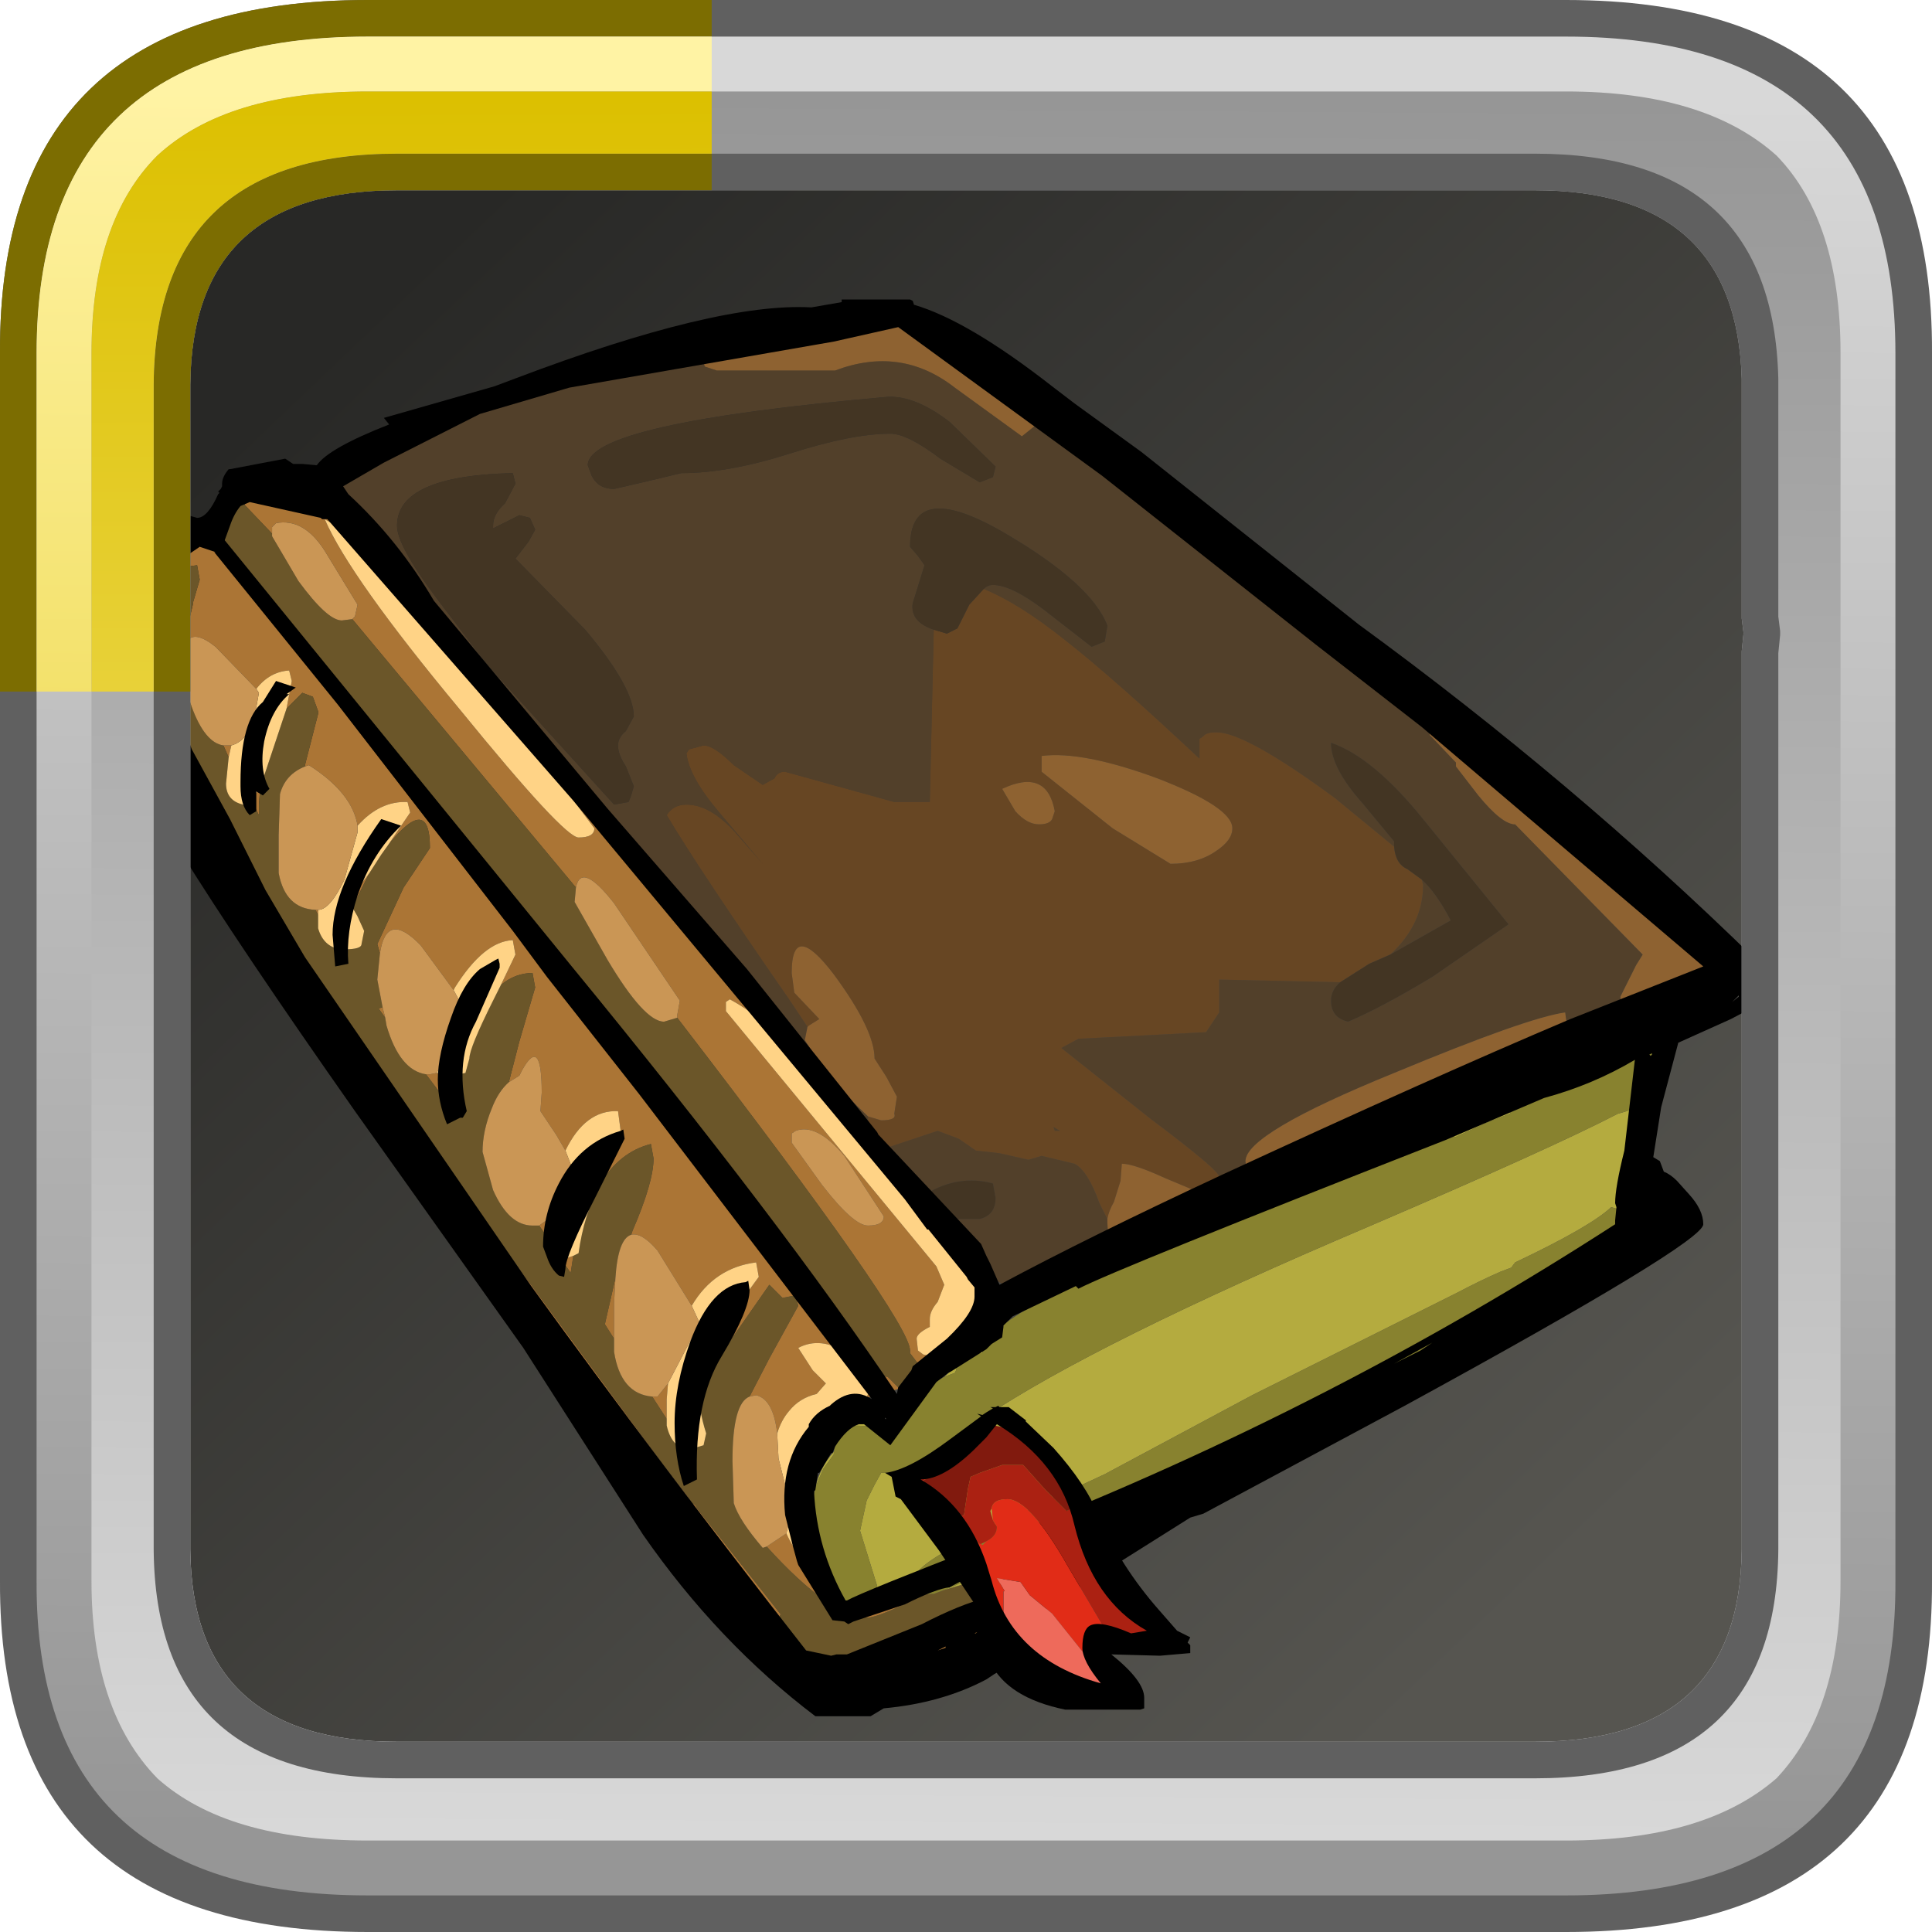 <?xml version="1.0" encoding="UTF-8" standalone="no"?>
<svg xmlns:ffdec="https://www.free-decompiler.com/flash" xmlns:xlink="http://www.w3.org/1999/xlink" ffdec:objectType="frame" height="52.8px" width="52.8px" xmlns="http://www.w3.org/2000/svg">
  <g transform="matrix(1.0, 0.0, 0.0, 1.0, 2.0, 2.0)">
    <use ffdec:characterId="627" height="44.0" transform="matrix(1.0, 0.0, 0.0, 1.0, 2.0, 2.0)" width="44.0" xlink:href="#sprite0"/>
    <use ffdec:characterId="926" height="53.85" transform="matrix(0.719, 0.0, 0.0, 0.719, 0.798, 6.185)" width="62.85" xlink:href="#sprite2"/>
    <use ffdec:characterId="883" height="52.8" transform="matrix(1.0, 0.0, 0.0, 1.0, -2.0, -2.0)" width="52.8" xlink:href="#sprite3"/>
  </g>
  <defs>
    <g id="sprite0" transform="matrix(1.0, 0.0, 0.0, 1.0, -2.0, -2.0)">
      <use ffdec:characterId="482" height="44.0" transform="matrix(1.0, 0.0, 0.0, 1.0, 2.0, 2.0)" width="44.0" xlink:href="#sprite1"/>
    </g>
    <g id="sprite1" transform="matrix(1.0, 0.0, 0.0, 1.0, -2.0, -2.0)">
      <use ffdec:characterId="481" height="44.0" transform="matrix(1.0, 0.0, 0.0, 1.0, 2.0, 2.0)" width="44.0" xlink:href="#shape0"/>
    </g>
    <g id="shape0" transform="matrix(1.0, 0.0, 0.0, 1.0, -2.0, -2.0)">
      <path d="M44.3 3.05 L44.45 3.2 44.6 3.3 45.3 4.15 45.25 4.0 45.45 4.5 Q46.0 5.75 46.0 7.5 L46.0 40.5 45.75 42.8 45.7 42.9 45.7 42.85 45.45 43.55 45.4 43.7 45.1 44.2 44.7 44.65 Q43.15 46.0 40.1 46.0 L7.9 46.0 Q5.65 46.0 4.2 45.3 L4.25 45.3 3.65 44.95 3.25 44.6 3.15 44.45 3.0 44.3 2.5 43.4 Q2.0 42.2 2.0 40.6 L2.0 40.5 2.0 7.5 Q2.0 6.55 2.15 5.75 L2.7 4.25 Q3.35 3.05 4.7 2.5 L4.65 2.5 5.0 2.4 5.15 2.35 5.3 2.3 5.9 2.15 6.85 2.05 6.95 2.05 7.8 2.0 7.9 2.0 18.3 2.0 18.6 2.0 40.1 2.0 40.45 2.0 41.6 2.1 41.75 2.1 41.95 2.2 43.05 2.45 Q43.7 2.65 44.2 3.0 L44.3 3.05" fill="url(#gradient0)" fill-rule="evenodd" stroke="none"/>
    </g>
    <linearGradient gradientTransform="matrix(-0.02, -0.021, 0.021, -0.02, 24.0, 24.0)" gradientUnits="userSpaceOnUse" id="gradient0" spreadMethod="pad" x1="-819.2" x2="819.2">
      <stop offset="0.0" stop-color="#565550"/>
      <stop offset="1.0" stop-color="#282826"/>
    </linearGradient>
    <g id="sprite2" transform="matrix(1.0, 0.0, 0.0, 1.0, 0.35, -4.15)">
      <use ffdec:characterId="925" height="53.85" transform="matrix(1.0, 0.0, 0.0, 1.0, -0.35, 4.15)" width="62.85" xlink:href="#shape1"/>
    </g>
    <g id="shape1" transform="matrix(1.0, 0.0, 0.0, 1.0, 0.35, -4.15)">
      <path d="M51.0 20.65 L50.25 20.25 50.1 20.35 50.1 20.7 51.1 21.75 51.1 21.9 51.95 23.0 Q52.85 24.1 53.35 24.1 L58.2 29.05 57.95 29.45 57.35 30.65 57.4 31.25 57.7 31.3 55.0 32.55 55.35 32.15 55.3 32.05 55.35 32.0 55.25 31.25 Q53.8 31.45 48.75 33.55 43.1 35.85 43.1 36.9 L43.15 37.35 43.35 37.5 43.85 37.6 42.1 38.35 41.6 38.2 42.1 37.5 Q42.1 37.25 39.5 35.3 L36.1 32.6 36.75 32.25 41.6 32.0 42.1 31.25 42.1 30.0 46.7 30.1 Q46.35 30.4 46.35 30.8 46.35 31.45 47.0 31.6 48.2 31.1 50.2 29.9 L53.1 27.9 49.85 23.9 Q47.95 21.55 46.35 21.0 46.35 21.95 47.55 23.3 L48.75 24.75 48.75 24.95 46.5 23.1 Q43.1 20.6 42.0 20.6 41.6 20.6 41.5 20.75 L41.35 20.85 41.35 21.6 Q38.1 18.55 36.25 17.1 34.5 15.7 33.15 15.15 33.3 15.0 33.5 15.0 34.2 15.0 35.45 15.95 L37.25 17.35 37.75 17.15 37.85 16.55 Q37.25 14.95 33.9 13.0 30.35 10.95 30.35 13.55 L30.65 13.9 30.9 14.25 30.45 15.7 Q30.35 16.4 31.25 16.7 L31.1 23.25 29.75 23.25 25.6 22.1 Q25.3 22.1 25.2 22.35 L24.75 22.6 23.65 21.85 Q22.9 21.1 22.5 21.1 L21.95 21.25 21.85 21.4 Q21.95 22.3 23.1 23.65 L24.75 25.6 23.7 24.4 Q22.75 23.35 21.85 23.35 21.35 23.35 21.1 23.75 22.35 25.85 25.75 30.75 L26.45 31.8 26.35 32.3 27.35 33.85 28.75 35.2 28.75 35.55 26.65 33.25 19.0 24.5 14.5 19.1 13.5 17.75 10.65 14.4 Q10.2 12.8 8.25 12.25 8.25 11.0 9.05 10.55 9.5 10.25 10.3 10.15 L10.45 10.0 Q12.85 7.85 15.4 7.85 L22.3 6.0 22.4 6.0 22.35 6.15 22.55 6.7 23.0 6.85 27.5 6.85 Q30.0 5.9 32.05 7.5 L34.6 9.35 35.6 8.55 37.95 10.45 42.75 14.5 51.0 20.65 M49.8 26.2 Q50.35 26.7 50.9 27.75 L48.6 29.05 Q49.85 27.9 49.85 26.4 L49.8 26.2 M32.25 5.9 L31.9 5.65 30.65 5.0 Q32.15 4.95 32.25 5.9 M27.5 5.4 L27.35 5.5 25.0 5.55 27.5 5.4 M33.6 10.5 L31.85 8.8 Q30.55 7.8 29.5 7.85 18.1 8.85 18.1 10.45 L18.25 10.85 Q18.5 11.35 19.1 11.35 L20.4 11.05 21.65 10.75 Q23.45 10.75 25.8 10.0 28.15 9.25 29.6 9.25 30.25 9.25 31.5 10.2 L33.0 11.1 33.5 10.9 33.6 10.5 M14.95 11.9 L15.35 11.15 15.25 10.75 Q10.85 10.85 10.85 12.75 10.85 13.5 12.35 15.5 L14.25 18.0 19.1 23.35 19.65 23.25 19.75 23.0 19.85 22.65 19.55 21.9 Q19.25 21.45 19.25 21.1 19.25 20.8 19.55 20.55 L19.85 20.0 Q19.85 18.9 18.0 16.7 L15.35 14.0 15.85 13.35 16.1 12.9 15.9 12.45 15.5 12.35 14.5 12.85 14.5 12.75 Q14.5 12.3 14.95 11.9 M29.4 36.35 L29.6 36.35 30.5 36.05 31.4 35.75 32.2 36.05 32.85 36.5 33.75 36.6 34.85 36.85 35.35 36.7 36.6 37.0 Q37.1 37.25 37.55 38.5 L37.85 39.1 37.85 39.25 37.9 40.0 38.2 40.05 35.9 40.9 34.5 41.75 Q33.9 41.75 32.8 40.85 L31.8 39.2 31.75 39.1 33.0 39.1 Q33.6 38.95 33.6 38.3 L33.5 37.75 Q32.2 37.4 30.95 38.15 L30.55 37.8 29.4 36.35 M35.85 35.75 L35.8 35.6 36.05 35.75 35.85 35.75" fill="#52402a" fill-rule="evenodd" stroke="none"/>
      <path d="M8.25 12.25 Q10.2 12.8 10.65 14.4 9.3 13.15 8.1 12.5 9.05 14.7 13.25 19.75 17.2 24.6 17.75 24.6 18.35 24.6 18.35 24.25 L14.5 19.1 19.0 24.5 26.65 33.25 Q24.95 31.55 23.5 30.75 L23.35 30.85 23.35 31.2 31.35 40.9 31.65 41.6 31.4 42.25 Q31.1 42.6 31.1 42.9 L31.1 43.2 Q30.6 43.45 30.6 43.65 L30.65 44.1 30.85 44.25 31.35 44.35 Q32.35 43.95 32.55 43.4 33.1 43.05 33.1 41.95 L33.1 41.85 33.25 42.4 Q33.25 43.55 31.45 44.75 L31.0 45.05 30.35 44.2 30.35 44.1 Q30.35 42.95 21.5 31.45 L21.5 31.35 21.6 30.8 19.1 27.1 Q17.85 25.5 17.65 26.5 L9.15 16.3 9.25 16.2 9.35 15.75 8.1 13.7 Q7.3 12.45 6.25 12.65 L6.1 12.8 6.1 13.05 5.05 11.95 Q5.2 11.75 5.45 11.7 L5.65 11.65 Q6.75 10.75 6.95 12.1 L7.0 12.1 8.25 12.25 M26.95 52.1 L27.0 52.5 Q27.35 53.65 28.1 53.85 L28.35 53.85 28.5 53.85 28.55 53.85 28.8 53.85 29.25 53.85 29.75 53.55 30.95 53.35 Q29.15 54.25 28.75 54.25 27.35 54.25 24.9 51.55 L25.65 51.05 Q26.1 52.1 26.75 52.1 L26.95 52.1 M34.15 52.45 L34.2 52.4 34.6 52.85 34.75 53.55 34.75 53.65 34.75 53.8 Q34.75 54.65 33.6 55.45 32.55 56.15 30.8 56.4 L29.5 56.5 29.35 56.5 28.85 56.5 Q26.45 56.5 25.75 55.75 L25.6 55.35 25.3 55.0 Q23.85 53.85 21.75 50.15 19.4 48.5 16.85 44.4 L13.3 38.0 20.9 48.35 21.9 49.65 22.05 49.9 22.15 49.95 22.2 50.0 22.25 50.1 25.45 54.15 25.4 54.15 25.35 54.55 26.35 55.5 27.25 56.1 27.35 56.1 27.85 56.35 Q28.95 56.35 31.65 54.95 34.35 53.5 34.35 53.05 L34.25 52.5 34.15 52.45 M4.15 12.6 L4.15 12.7 4.05 12.65 4.15 12.6 M3.85 12.8 L3.85 13.15 4.35 13.8 Q4.7 14.6 5.0 14.6 L27.5 43.1 27.85 43.2 28.5 44.0 28.55 44.1 Q28.8 45.0 29.5 45.1 L29.95 45.55 28.7 45.9 28.85 45.45 Q28.85 44.75 27.95 44.2 26.95 43.55 26.1 44.0 L26.65 44.85 27.15 45.35 26.8 45.75 Q26.15 45.9 25.75 46.4 25.45 46.75 25.3 47.25 25.15 45.95 24.5 45.8 L24.25 45.85 25.0 44.4 26.1 42.4 26.0 42.0 25.5 42.1 25.0 41.6 22.35 45.4 22.3 45.5 Q22.3 44.25 23.1 43.35 L24.6 41.3 24.5 40.75 Q22.9 40.95 22.05 42.4 L20.75 40.3 Q20.15 39.6 19.75 39.7 L19.8 39.55 Q20.6 37.7 20.6 36.8 L20.5 36.25 Q19.3 36.55 18.55 37.8 L18.7 37.55 Q19.35 36.45 19.35 35.75 L19.25 35.0 Q18.0 34.95 17.25 36.5 L16.9 35.9 16.3 35.0 16.35 34.3 Q16.35 32.1 15.6 33.45 L15.5 33.65 15.1 33.9 15.5 32.35 16.1 30.3 16.0 29.75 Q15.35 29.75 14.8 30.2 L15.35 29.05 15.25 28.5 Q14.15 28.55 13.05 30.3 L13.0 30.4 11.75 28.7 Q10.45 27.35 10.2 29.0 L10.1 28.65 11.1 26.5 12.1 25.0 Q12.1 22.9 10.5 24.9 L11.35 23.65 11.25 23.25 Q10.2 23.2 9.35 24.15 9.15 22.9 7.5 21.85 L7.35 21.9 7.35 21.85 7.85 19.9 7.85 19.8 7.65 19.25 7.25 19.1 6.65 19.7 6.85 18.65 6.75 18.25 Q6.0 18.3 5.5 18.95 L3.95 17.35 Q3.2 16.75 2.9 17.1 L2.85 16.75 3.1 15.7 3.1 15.65 3.35 14.8 3.25 14.25 2.9 14.3 2.55 14.15 2.65 14.1 3.85 12.8 M5.0 25.25 L6.2 27.35 6.7 28.2 5.0 25.25 M4.25 21.1 L4.35 21.1 4.55 21.1 4.45 21.55 4.25 21.1 M5.65 22.7 L5.6 23.35 5.6 23.75 5.3 23.15 5.65 22.7 M7.75 27.35 L7.85 27.35 7.85 27.55 7.75 27.35 M12.35 33.55 L12.85 33.6 13.15 33.6 13.1 34.0 13.2 35.25 11.95 33.6 12.1 33.6 12.35 33.55 M10.4 31.45 L10.15 31.1 10.3 31.05 10.4 31.45 M16.25 39.35 L16.6 39.1 Q16.6 39.8 16.85 40.2 L16.25 39.35 M9.15 27.25 L9.1 27.05 Q9.1 26.85 9.8 25.95 L9.15 27.25 M8.7 28.85 L8.85 28.85 8.85 29.15 8.7 28.85 M16.9 40.35 L17.25 40.6 17.55 40.5 17.45 41.15 16.9 40.35 M19.1 43.65 L18.75 43.1 19.15 41.35 19.1 42.3 19.1 43.65 M25.85 35.85 L25.85 36.2 27.0 37.8 Q28.2 39.35 28.75 39.35 29.35 39.35 29.35 39.0 L27.85 36.7 Q26.8 35.45 26.0 35.75 L25.85 35.85 M21.15 45.35 L21.1 45.95 21.1 46.7 20.55 45.85 20.75 45.85 21.15 45.35 M27.15 47.55 L26.75 48.6 26.55 49.25 26.35 48.65 Q26.35 48.0 27.15 47.55" fill="#ab7535" fill-rule="evenodd" stroke="none"/>
      <path d="M31.2 45.35 Q30.8 45.55 30.45 45.85 L30.35 45.85 29.95 45.55 29.5 45.1 Q28.8 45.0 28.55 44.1 L28.5 44.0 27.85 43.2 27.5 43.1 5.0 14.6 Q4.7 14.6 4.35 13.8 L3.85 13.15 3.85 12.8 4.0 12.7 4.0 12.65 4.05 12.65 4.15 12.7 4.15 12.6 4.15 12.25 4.6 12.35 4.6 11.5 5.05 11.95 6.1 13.05 6.1 13.15 7.1 14.85 Q8.2 16.35 8.75 16.35 L9.15 16.3 17.65 26.5 17.6 27.05 18.85 29.25 Q20.25 31.6 21.0 31.6 L21.5 31.45 Q30.35 42.95 30.35 44.1 L30.35 44.2 31.0 45.05 31.1 45.15 31.2 45.35 M31.15 53.35 L31.25 53.35 31.65 53.2 34.15 52.45 34.25 52.5 34.35 53.05 Q34.35 53.5 31.65 54.95 28.95 56.35 27.85 56.35 L27.35 56.1 27.25 56.1 26.35 55.5 25.35 54.55 25.4 54.15 25.45 54.15 22.25 50.1 22.2 50.0 22.15 49.95 22.05 49.9 21.9 49.65 20.9 48.35 13.3 38.0 12.25 36.6 Q9.8 33.4 6.7 28.2 L6.2 27.35 5.0 25.25 Q3.6 22.7 2.75 20.75 1.7 20.6 1.4 19.3 L1.25 17.8 Q1.25 16.45 1.55 15.55 L1.6 15.35 1.85 14.85 1.85 14.25 2.55 14.15 2.9 14.3 3.25 14.25 3.35 14.8 3.1 15.65 3.1 15.7 2.85 16.75 2.9 17.1 Q2.6 17.35 2.6 18.3 L3.05 19.65 Q3.55 21.0 4.25 21.1 L4.45 21.55 4.35 22.55 Q4.35 23.2 5.0 23.35 L5.3 23.15 5.6 23.75 5.6 23.35 5.65 22.7 6.65 19.7 7.25 19.1 7.65 19.25 7.85 19.8 7.85 19.9 7.35 21.85 7.35 21.9 Q6.6 22.2 6.4 22.95 L6.35 24.5 6.35 25.95 Q6.6 27.3 7.75 27.35 L7.85 27.55 7.85 28.05 Q8.05 28.75 8.7 28.85 L8.85 29.15 8.85 28.85 Q9.5 28.85 9.5 28.65 L9.6 28.15 9.35 27.6 9.15 27.25 9.8 25.95 10.25 25.25 10.5 24.9 Q12.1 22.9 12.1 25.0 L11.1 26.5 10.1 28.65 10.2 29.0 10.1 30.0 10.3 31.05 10.15 31.1 10.4 31.45 10.45 31.75 Q10.95 33.45 11.95 33.6 L13.2 35.25 13.1 34.0 13.15 33.6 13.45 33.55 13.6 33.0 Q13.6 32.6 14.5 30.8 L14.8 30.2 Q15.35 29.75 16.0 29.75 L16.1 30.3 15.5 32.35 15.1 33.9 Q14.7 34.25 14.45 34.9 14.1 35.75 14.1 36.55 L14.5 38.0 Q15.1 39.35 16.0 39.35 L16.25 39.35 16.85 40.2 16.9 40.35 17.45 41.15 17.55 40.5 17.75 40.4 Q17.95 38.95 18.55 37.8 19.3 36.55 20.5 36.25 L20.6 36.8 Q20.6 37.7 19.8 39.55 L19.75 39.7 Q19.25 39.85 19.15 41.35 L18.75 43.1 19.1 43.65 19.1 44.15 Q19.35 45.75 20.55 45.85 L21.1 46.7 21.1 46.95 Q21.3 47.85 22.0 47.85 L22.5 47.7 22.6 47.25 Q22.3 46.3 22.3 45.5 L22.35 45.4 25.0 41.6 25.5 42.1 26.0 42.0 26.1 42.4 25.0 44.4 24.25 45.85 Q23.6 46.1 23.6 48.3 L23.65 49.9 Q23.85 50.55 24.75 51.6 L24.9 51.55 Q27.35 54.25 28.75 54.25 29.15 54.25 30.95 53.35 L31.15 53.35" fill="#6b5629" fill-rule="evenodd" stroke="none"/>
      <path d="M10.65 14.4 L13.5 17.75 14.5 19.1 18.35 24.25 Q18.35 24.6 17.75 24.6 17.2 24.6 13.25 19.75 9.05 14.7 8.1 12.5 9.3 13.15 10.65 14.4 M26.65 33.25 L28.75 35.55 28.65 36.25 29.4 36.35 30.55 37.8 30.95 38.15 30.6 38.4 Q30.6 38.95 31.25 39.1 L31.75 39.1 31.8 39.2 32.8 40.85 33.1 41.85 33.1 41.95 Q33.1 43.05 32.55 43.4 32.35 43.95 31.35 44.35 L30.85 44.25 30.65 44.1 30.6 43.65 Q30.6 43.45 31.1 43.2 L31.1 42.9 Q31.1 42.6 31.4 42.25 L31.65 41.6 31.35 40.9 23.35 31.2 23.35 30.85 23.5 30.75 Q24.95 31.55 26.65 33.25 M27.65 47.0 L27.6 47.3 27.45 47.35 27.15 47.55 Q26.35 48.0 26.35 48.65 L26.55 49.25 26.7 49.55 26.65 49.7 26.6 50.1 26.6 50.35 26.65 51.4 26.95 52.0 26.95 52.1 26.75 52.1 Q26.1 52.1 25.65 51.05 L25.85 50.2 25.6 49.2 25.35 48.2 25.3 47.25 Q25.45 46.75 25.75 46.4 26.15 45.9 26.8 45.75 L27.15 45.35 26.65 44.85 26.1 44.0 Q26.95 43.55 27.95 44.2 28.85 44.75 28.85 45.45 L28.7 45.9 28.6 46.0 28.85 46.1 28.6 46.6 27.75 46.75 27.65 47.0 M4.55 21.1 Q5.1 20.95 5.4 20.2 L5.6 19.1 5.5 18.95 Q6.0 18.3 6.75 18.25 L6.85 18.65 6.65 19.7 5.65 22.7 5.3 23.15 5.0 23.35 Q4.35 23.2 4.35 22.55 L4.45 21.55 4.55 21.1 M7.85 27.35 Q8.3 27.35 8.85 26.2 L9.35 24.4 9.35 24.15 Q10.2 23.2 11.25 23.25 L11.35 23.65 10.5 24.9 10.25 25.25 9.8 25.95 Q9.1 26.85 9.1 27.05 L9.15 27.25 9.35 27.6 9.6 28.15 9.5 28.65 Q9.5 28.85 8.85 28.85 L8.7 28.85 Q8.05 28.75 7.85 28.05 L7.85 27.55 7.85 27.35 M13.0 30.4 L13.05 30.3 Q14.15 28.55 15.25 28.5 L15.35 29.05 14.8 30.2 14.5 30.8 Q13.6 32.6 13.6 33.0 L13.45 33.55 13.15 33.6 12.85 33.6 12.35 33.55 12.9 32.7 13.35 31.05 13.0 30.4 M17.25 36.5 Q18.0 34.95 19.25 35.0 L19.35 35.75 Q19.35 36.45 18.7 37.55 L18.55 37.8 Q17.95 38.95 17.75 40.4 L17.55 40.5 17.25 40.6 16.9 40.35 16.85 40.2 Q16.6 39.8 16.6 39.1 L17.1 38.5 17.6 37.4 17.25 36.5 M22.05 42.4 Q22.9 40.95 24.5 40.75 L24.6 41.3 23.1 43.35 Q22.3 44.25 22.3 45.5 22.3 46.3 22.6 47.25 L22.5 47.7 22.0 47.85 Q21.3 47.85 21.1 46.95 L21.1 46.7 21.1 45.95 21.15 45.35 22.35 43.05 22.05 42.4" fill="#ffd386" fill-rule="evenodd" stroke="none"/>
      <path d="M6.1 13.05 L6.1 12.8 6.25 12.65 Q7.3 12.45 8.1 13.7 L9.35 15.75 9.25 16.2 9.15 16.3 8.75 16.35 Q8.2 16.35 7.1 14.85 L6.1 13.15 6.1 13.05 M17.65 26.5 Q17.85 25.5 19.1 27.1 L21.6 30.8 21.5 31.35 21.5 31.45 21.0 31.6 Q20.25 31.6 18.85 29.25 L17.6 27.05 17.65 26.5 M4.25 21.1 Q3.55 21.0 3.05 19.65 L2.6 18.3 Q2.6 17.35 2.9 17.1 3.2 16.75 3.95 17.35 L5.5 18.95 5.6 19.1 5.4 20.2 Q5.1 20.95 4.55 21.1 L4.35 21.1 4.25 21.1 M7.75 27.35 Q6.6 27.3 6.35 25.95 L6.35 24.5 6.4 22.95 Q6.6 22.2 7.35 21.9 L7.5 21.85 Q9.15 22.9 9.35 24.15 L9.35 24.4 8.85 26.2 Q8.3 27.35 7.85 27.35 L7.75 27.35 M15.1 33.9 L15.5 33.65 15.6 33.45 Q16.35 32.1 16.35 34.3 L16.3 35.0 16.9 35.9 17.25 36.5 17.6 37.4 17.1 38.5 16.6 39.1 16.25 39.35 16.0 39.35 Q15.1 39.35 14.5 38.0 L14.1 36.55 Q14.1 35.75 14.45 34.9 14.7 34.25 15.1 33.9 M19.75 39.7 Q20.15 39.6 20.75 40.3 L22.05 42.4 22.35 43.05 21.15 45.35 20.75 45.85 20.55 45.85 Q19.35 45.75 19.1 44.15 L19.1 43.65 19.1 42.3 19.15 41.35 Q19.25 39.85 19.75 39.7 M24.25 45.85 L24.5 45.8 Q25.15 45.95 25.3 47.25 L25.35 48.2 25.6 49.2 25.85 50.2 25.65 51.05 24.9 51.55 24.75 51.6 Q23.85 50.55 23.65 49.9 L23.6 48.3 Q23.6 46.1 24.25 45.85 M10.2 29.0 Q10.45 27.35 11.75 28.7 L13.0 30.4 13.35 31.05 12.9 32.7 12.35 33.55 12.1 33.6 11.95 33.6 Q10.95 33.45 10.45 31.75 L10.4 31.45 10.3 31.05 10.1 30.0 10.2 29.0 M25.85 35.85 L26.0 35.75 Q26.8 35.45 27.85 36.7 L29.35 39.0 Q29.35 39.35 28.75 39.35 28.2 39.35 27.0 37.8 L25.85 36.2 25.85 35.85" fill="#ca9655" fill-rule="evenodd" stroke="none"/>
      <path d="M28.75 35.55 L28.75 35.2 29.25 35.35 Q29.85 35.35 29.75 35.1 L29.85 34.45 29.45 33.7 29.0 33.0 Q29.0 31.9 27.45 29.8 25.85 27.7 25.85 29.75 L25.95 30.5 26.9 31.5 26.5 31.75 26.45 31.8 25.75 30.75 Q22.35 25.85 21.1 23.75 21.35 23.35 21.85 23.35 22.75 23.35 23.7 24.4 L24.75 25.6 23.1 23.65 Q21.95 22.3 21.85 21.4 L21.95 21.25 22.5 21.1 Q22.9 21.1 23.65 21.85 L24.75 22.6 25.2 22.35 Q25.3 22.1 25.6 22.1 L29.75 23.25 31.1 23.25 31.25 16.7 31.75 16.85 32.15 16.65 32.6 15.75 33.15 15.15 Q34.5 15.7 36.25 17.1 38.1 18.55 41.35 21.6 L41.35 20.85 41.5 20.75 Q41.6 20.6 42.0 20.6 43.1 20.6 46.5 23.1 L48.75 24.95 Q48.8 25.6 49.25 25.8 L49.8 26.2 49.85 26.4 Q49.85 27.9 48.6 29.05 L47.8 29.4 46.7 30.1 42.1 30.0 42.1 31.25 41.6 32.0 36.75 32.25 36.1 32.6 39.5 35.3 Q42.1 37.25 42.1 37.5 L41.6 38.2 40.05 37.55 Q38.85 37.0 38.4 37.0 L38.35 37.65 38.1 38.45 Q37.9 38.8 37.85 39.1 L37.55 38.5 Q37.1 37.25 36.6 37.0 L35.35 36.7 34.85 36.85 33.75 36.6 32.85 36.5 32.2 36.05 31.4 35.75 30.5 36.05 29.6 36.35 29.4 36.35 28.65 36.25 28.75 35.55 M42.0 25.1 Q42.6 24.7 42.6 24.25 42.6 23.45 39.75 22.35 36.9 21.3 35.35 21.5 L35.35 22.1 38.05 24.25 40.25 25.6 Q41.3 25.6 42.0 25.1 M33.85 22.75 L34.35 23.6 Q34.8 24.1 35.25 24.1 35.65 24.1 35.75 23.9 L35.85 23.6 Q35.55 21.95 33.85 22.75 M35.85 35.75 L36.05 35.75 35.8 35.6 35.85 35.75" fill="#674623" fill-rule="evenodd" stroke="none"/>
      <path d="M57.7 31.3 L57.4 31.25 57.35 30.65 57.95 29.45 58.2 29.05 53.35 24.1 Q52.85 24.1 51.95 23.0 L51.1 21.9 51.1 21.75 50.1 20.7 50.1 20.35 50.25 20.25 51.0 20.65 52.65 21.6 Q54.0 22.15 57.3 25.0 61.1 28.4 61.1 29.4 61.1 30.05 59.85 30.75 58.7 31.35 58.1 31.35 L57.7 31.3 M35.6 8.55 L34.6 9.35 32.05 7.5 Q30.0 5.9 27.5 6.85 L23.0 6.85 22.55 6.7 22.35 6.15 22.4 6.0 Q22.4 5.75 22.6 5.65 L23.0 5.6 25.0 5.55 27.35 5.5 27.5 5.4 Q28.9 4.35 30.65 5.0 L31.9 5.65 32.25 5.9 35.6 8.5 35.6 8.55 M28.75 35.2 L27.35 33.85 26.35 32.3 26.45 31.8 26.5 31.75 26.9 31.5 25.95 30.5 25.85 29.75 Q25.85 27.7 27.45 29.8 29.0 31.9 29.0 33.0 L29.45 33.7 29.85 34.45 29.75 35.1 Q29.85 35.35 29.25 35.35 L28.75 35.2 M41.6 38.2 L42.1 38.35 41.4 39.2 40.35 39.75 38.85 40.1 38.2 40.05 37.9 40.0 37.85 39.25 37.85 39.1 Q37.9 38.8 38.1 38.45 L38.35 37.65 38.4 37.0 Q38.85 37.0 40.05 37.55 L41.6 38.2 M43.85 37.6 L43.35 37.5 43.15 37.35 43.1 36.9 Q43.1 35.85 48.75 33.55 53.8 31.45 55.25 31.25 L55.35 32.0 55.3 32.05 55.35 32.15 55.0 32.55 Q53.55 33.65 45.9 37.05 L45.6 37.2 44.6 37.6 44.2 37.55 44.1 37.6 43.85 37.6 M42.0 25.1 Q41.3 25.6 40.25 25.6 L38.05 24.25 35.35 22.1 35.35 21.5 Q36.9 21.3 39.75 22.35 42.6 23.45 42.6 24.25 42.6 24.7 42.0 25.1 M33.85 22.75 Q35.55 21.95 35.85 23.6 L35.75 23.9 Q35.65 24.1 35.25 24.1 34.8 24.1 34.35 23.6 L33.85 22.75" fill="#8e6231" fill-rule="evenodd" stroke="none"/>
      <path d="M31.25 16.7 Q30.35 16.4 30.45 15.7 L30.9 14.25 30.65 13.9 30.35 13.55 Q30.35 10.95 33.9 13.0 37.25 14.95 37.85 16.55 L37.75 17.15 37.25 17.35 35.45 15.95 Q34.2 15.0 33.5 15.0 33.3 15.0 33.15 15.15 L32.6 15.75 32.15 16.65 31.75 16.85 31.25 16.7 M48.75 24.95 L48.75 24.75 47.55 23.3 Q46.35 21.95 46.35 21.0 47.95 21.55 49.85 23.9 L53.1 27.9 50.2 29.9 Q48.2 31.1 47.0 31.6 46.35 31.45 46.35 30.8 46.35 30.4 46.7 30.1 L47.8 29.4 48.6 29.05 50.9 27.75 Q50.35 26.7 49.8 26.2 L49.25 25.8 Q48.8 25.6 48.75 24.95 M33.6 10.5 L33.5 10.9 33.0 11.1 31.5 10.2 Q30.25 9.25 29.6 9.25 28.15 9.25 25.8 10.0 23.45 10.75 21.65 10.75 L20.4 11.05 19.1 11.35 Q18.5 11.35 18.25 10.85 L18.1 10.45 Q18.1 8.85 29.5 7.85 30.55 7.8 31.85 8.8 L33.6 10.5 M14.95 11.9 Q14.5 12.3 14.5 12.75 L14.5 12.85 15.5 12.35 15.9 12.45 16.1 12.9 15.85 13.35 15.35 14.0 18.0 16.7 Q19.85 18.9 19.85 20.0 L19.55 20.55 Q19.25 20.8 19.25 21.1 19.25 21.45 19.55 21.9 L19.85 22.65 19.75 23.0 19.65 23.25 19.1 23.35 14.25 18.0 12.35 15.5 Q10.85 13.5 10.85 12.75 10.85 10.85 15.25 10.75 L15.35 11.15 14.95 11.9 M30.95 38.15 Q32.2 37.4 33.5 37.75 L33.6 38.3 Q33.6 38.95 33.0 39.1 L31.75 39.1 31.25 39.1 Q30.6 38.95 30.6 38.4 L30.95 38.15" fill="#433523" fill-rule="evenodd" stroke="none"/>
      <path d="M56.2 33.6 L55.3 33.9 Q53.3 34.65 53.15 35.1 L52.35 35.4 51.05 36.0 51.0 35.75 49.9 35.85 51.1 35.3 Q54.3 34.0 56.2 33.6 M39.75 40.1 Q39.25 40.4 39.05 40.6 L38.05 40.9 39.75 40.1 M33.15 43.9 L33.1 44.05 33.1 44.2 32.7 44.2 33.15 43.9 M32.15 44.65 L32.1 44.85 32.05 44.95 31.65 45.1 32.15 44.65 M29.55 46.85 L29.45 47.0 28.2 46.95 27.65 47.0 27.75 46.75 28.6 46.6 29.55 46.85 M27.45 47.95 L27.45 48.05 27.05 48.6 26.75 49.3 Q26.95 48.5 27.45 47.95 M29.0 53.6 L29.0 53.55 Q29.3 53.35 29.1 53.15 L29.1 53.05 28.45 50.95 28.7 49.8 29.0 49.2 29.25 48.75 29.45 48.75 30.25 48.85 Q31.25 48.85 32.6 47.25 L33.15 46.65 Q37.4 43.8 47.75 39.4 54.75 36.4 57.25 35.1 58.6 34.75 58.8 33.9 L58.85 34.15 Q58.85 35.25 58.35 36.1 57.85 37.0 57.85 38.65 L57.85 38.7 57.35 38.75 57.0 38.65 Q56.2 39.4 53.35 40.75 L53.2 40.95 52.8 41.1 Q52.0 41.45 51.15 41.9 L43.35 45.8 37.75 48.8 34.85 50.15 Q30.6 52.1 30.6 52.65 L30.8 53.2 31.15 53.35 30.95 53.35 29.75 53.55 29.0 53.6 M31.65 53.2 L35.45 51.6 35.75 51.6 Q36.85 51.6 44.85 47.15 L46.85 46.15 Q47.8 45.65 48.7 45.25 L41.9 48.95 Q37.4 51.25 34.2 52.4 L34.15 52.45 31.65 53.2" fill="#b4ab3f" fill-rule="evenodd" stroke="none"/>
      <path d="M49.9 35.85 L51.0 35.75 51.05 36.0 52.35 35.4 53.15 35.1 Q53.3 34.65 55.3 33.9 L56.2 33.6 56.95 33.35 57.15 33.15 Q57.8 32.6 58.75 32.75 L58.85 33.5 58.8 33.9 Q58.6 34.75 57.25 35.1 54.75 36.4 47.75 39.4 37.4 43.8 33.15 46.65 L32.6 47.25 Q31.25 48.85 30.25 48.85 L29.45 48.75 29.25 48.75 29.0 49.2 28.7 49.8 28.45 50.95 29.1 53.05 29.1 53.15 Q29.3 53.35 29.0 53.55 L29.0 53.6 29.0 53.65 28.55 53.85 28.5 53.85 28.35 53.85 28.1 53.85 Q27.35 53.65 27.0 52.5 L26.95 52.1 26.95 52.0 26.65 51.4 26.6 50.35 26.6 50.1 26.65 49.7 26.7 49.55 26.75 49.3 27.05 48.6 27.45 48.05 27.45 47.95 27.6 47.3 27.65 47.0 28.2 46.95 29.45 47.0 29.55 46.85 30.15 46.1 30.45 45.85 Q30.8 45.55 31.2 45.35 L31.65 45.1 32.05 44.95 32.1 44.85 32.15 44.65 32.15 44.25 32.7 44.2 33.1 44.2 33.1 44.05 33.15 43.9 Q33.45 43.2 35.9 41.9 L38.05 40.9 39.05 40.6 Q39.25 40.4 39.75 40.1 L40.35 39.75 41.4 39.2 43.25 38.25 44.6 37.6 45.6 37.2 45.9 37.05 Q48.2 36.1 49.9 35.85 M48.7 45.25 Q47.8 45.65 46.85 46.15 L44.85 47.15 Q36.85 51.6 35.75 51.6 L35.45 51.6 31.65 53.2 31.25 53.35 31.15 53.35 30.8 53.2 30.6 52.65 Q30.6 52.1 34.85 50.15 L37.75 48.8 43.35 45.8 51.15 41.9 Q52.0 41.45 52.8 41.1 L53.2 40.95 53.35 40.75 Q56.2 39.4 57.0 38.65 L57.35 38.75 57.85 38.7 58.25 38.5 58.3 38.75 58.5 38.75 58.6 39.3 58.6 39.45 58.6 39.55 57.75 40.55 56.5 41.35 56.1 41.6 55.65 41.5 48.7 45.25" fill="#88822f" fill-rule="evenodd" stroke="none"/>
      <path d="M45.75 17.25 L37.65 10.85 29.9 5.2 27.45 5.75 17.4 7.5 14.0 8.5 10.35 10.35 8.8 11.25 9.0 11.55 Q10.9 13.3 12.25 15.6 L18.85 23.5 24.15 29.6 29.1 35.8 29.15 35.9 29.2 35.95 33.05 40.05 33.25 40.5 33.4 40.8 33.75 41.6 Q37.1 39.8 42.25 37.4 50.25 33.7 55.45 31.5 L60.5 29.5 49.8 20.4 45.75 17.25 M50.7 36.1 Q38.2 41.0 36.75 41.75 L36.65 41.65 34.25 42.8 33.95 43.1 33.9 43.15 33.9 43.2 33.85 43.6 33.45 43.85 33.25 44.05 31.9 44.9 31.8 44.95 31.35 45.3 29.6 47.7 28.6 46.9 28.5 46.9 28.4 46.9 Q27.95 47.05 27.5 47.75 L27.4 48.0 27.35 48.0 26.9 48.75 26.85 48.75 26.75 49.4 26.7 49.45 Q26.8 51.65 27.9 53.6 L27.95 53.6 Q28.6 53.25 33.25 51.45 L34.35 51.0 Q46.4 46.25 57.15 39.3 L57.15 39.15 57.2 38.65 57.15 38.5 Q57.15 37.9 57.5 36.5 L57.9 33.05 Q56.3 34.0 54.45 34.5 L50.7 36.1 M58.55 32.8 L58.45 32.85 58.5 32.9 58.55 32.85 58.55 32.8 M58.6 36.75 L58.85 36.9 59.0 37.3 Q59.25 37.4 59.5 37.65 L59.95 38.15 Q60.5 38.75 60.5 39.3 60.5 40.0 49.15 46.2 L41.5 50.3 41.0 50.45 35.6 53.85 35.5 53.95 35.1 54.2 35.25 54.6 Q35.25 55.45 33.55 56.4 L33.25 56.6 Q31.55 57.5 29.35 57.7 L28.85 58.0 26.75 58.0 Q23.05 55.2 20.2 51.1 L15.65 44.0 9.25 35.0 Q0.4 22.4 0.4 20.7 L0.4 20.5 0.2 20.05 Q-0.35 18.8 -0.35 17.95 L-0.1 16.3 0.0 15.15 Q0.1 14.7 0.4 14.6 L0.65 14.05 Q0.9 13.5 1.3 13.05 1.85 12.2 2.7 12.5 L2.9 12.35 3.25 12.45 Q3.65 12.45 4.05 11.55 L4.1 11.5 4.05 11.45 4.15 11.35 4.2 11.25 4.2 11.15 Q4.2 10.9 4.45 10.6 L4.5 10.6 6.6 10.2 6.9 10.4 7.25 10.4 7.8 10.45 Q8.25 9.8 10.55 8.9 L10.35 8.65 14.2 7.55 14.55 7.45 15.35 7.15 Q23.0 4.25 26.6 4.45 L27.75 4.25 27.75 4.15 30.35 4.15 30.45 4.2 30.5 4.35 Q32.55 4.95 35.75 7.45 L36.6 8.1 39.15 9.95 47.4 16.5 Q55.55 22.45 62.5 29.25 L62.45 29.35 62.5 29.5 62.5 31.0 61.55 31.5 59.55 32.4 58.9 34.85 58.6 36.75 M50.2 43.8 L48.75 44.6 49.75 44.1 50.2 43.8 M61.85 30.6 L61.6 30.85 61.85 30.65 61.85 30.6 M4.9 12.0 Q4.65 12.3 4.5 12.75 L4.3 13.3 17.45 29.45 Q25.45 39.2 29.85 45.75 L29.9 45.5 30.4 44.85 30.45 44.7 31.75 43.65 Q32.8 42.65 32.8 42.05 L32.8 42.0 32.8 41.7 32.55 41.4 32.5 41.3 31.05 39.5 31.0 39.5 30.15 38.35 17.55 23.2 8.2 12.5 8.1 12.5 8.0 12.5 7.95 12.45 5.25 11.85 4.9 12.0 M3.95 13.75 L3.35 13.55 2.25 14.3 2.0 14.7 2.05 17.35 2.1 18.7 3.05 21.25 4.5 23.9 5.85 26.6 7.35 29.15 15.95 41.65 Q20.8 48.35 26.4 55.5 L27.35 55.7 27.55 55.65 27.65 55.65 27.95 55.65 30.8 54.5 Q32.25 53.75 33.25 53.5 L33.55 53.4 33.9 52.75 33.7 52.2 33.65 52.2 33.25 52.35 31.85 53.1 Q31.35 53.15 30.15 53.75 L28.2 54.4 28.0 54.5 27.85 54.4 27.4 54.35 26.1 52.25 26.05 52.1 25.9 51.55 25.6 50.35 Q25.4 48.3 26.5 47.0 L26.5 46.9 Q26.75 46.45 27.3 46.2 L27.35 46.15 Q28.15 45.45 28.9 45.95 L20.05 34.35 16.55 29.9 15.25 28.15 8.6 19.55 3.9 13.75 3.95 13.75 M2.15 12.85 L2.1 13.0 2.2 12.85 2.15 12.85 M4.9 22.5 Q4.9 20.15 5.75 19.45 L6.25 18.65 7.0 18.9 6.65 19.15 6.75 19.15 Q6.05 19.75 5.8 20.95 5.6 22.05 6.0 22.75 L5.75 23.0 5.5 22.85 5.5 23.6 5.25 23.75 Q4.9 23.4 4.9 22.65 L4.9 22.5 M11.0 24.15 Q9.9 25.2 9.35 26.8 8.9 28.2 9.0 29.4 L8.5 29.5 8.4 28.3 Q8.4 26.5 10.25 23.9 L11.0 24.15 M14.7 29.2 L14.75 29.4 14.75 29.55 13.85 31.6 Q13.05 33.05 13.5 35.0 L13.35 35.25 13.25 35.25 12.75 35.5 Q12.4 34.65 12.4 33.8 12.4 32.85 12.9 31.45 13.35 30.15 14.0 29.6 L14.6 29.25 14.7 29.2 M19.5 36.05 L18.4 38.25 Q17.25 40.5 17.25 41.0 L17.2 41.3 17.0 41.25 Q16.7 41.0 16.55 40.55 L16.4 40.15 Q16.4 38.9 17.0 37.75 17.8 36.2 19.35 35.75 L19.45 35.7 19.5 36.05 M24.25 41.8 Q24.25 42.55 23.2 44.3 22.15 46.0 22.25 49.0 L21.75 49.25 Q21.4 48.2 21.4 46.85 21.4 45.4 22.0 43.75 22.8 41.6 24.1 41.5 L24.2 41.45 24.25 41.8 M29.45 46.7 L29.4 46.65 29.4 46.7 29.45 46.7 M36.0 51.0 L35.7 51.2 36.0 51.0 M36.55 52.15 L36.65 52.15 36.7 52.1 36.55 52.15 M34.5 51.75 L34.4 51.8 34.45 51.9 34.5 51.75 M31.4 55.5 L31.7 55.4 31.7 55.35 31.4 55.5 M32.9 54.8 L32.8 54.85 32.85 54.85 32.9 54.8" fill="#000000" fill-rule="evenodd" stroke="none"/>
      <path d="M31.05 48.8 L31.0 48.8 31.0 48.75 31.05 48.75 31.05 48.8 M31.85 50.45 L33.0 51.45 33.05 51.45 33.1 51.5 33.25 51.35 Q33.65 51.15 33.65 50.8 L33.5 50.55 33.45 50.1 Q33.5 49.75 34.05 49.75 34.9 49.75 36.35 52.3 L37.85 54.85 38.05 54.9 37.75 54.85 37.65 55.6 37.75 56.45 37.75 56.6 35.75 54.1 34.9 53.4 34.55 52.9 33.65 52.75 33.95 53.25 33.9 53.25 33.9 54.1 33.55 53.45 33.25 52.9 32.6 51.65 31.85 50.45 M39.5 54.85 L39.5 54.8 39.5 54.65 Q39.05 54.2 37.75 51.75 L37.1 50.75 36.65 49.55 36.25 48.95 36.25 48.75 36.5 49.1 38.0 52.2 Q38.95 54.0 39.75 54.5 L39.75 55.1 39.5 55.15 39.5 55.1 39.45 55.05 39.5 55.0 39.5 54.85 M37.75 56.8 L37.7 56.9 37.55 56.95 37.75 56.8" fill="#e12c17" fill-rule="evenodd" stroke="none"/>
      <path d="M33.9 54.1 L33.9 53.25 33.95 53.25 33.65 52.75 34.55 52.9 34.9 53.4 35.75 54.1 37.75 56.6 37.75 56.8 37.55 56.95 37.25 57.0 37.05 57.0 Q36.0 57.0 34.9 55.8 L33.9 54.35 33.9 54.1" fill="#ee6a5b" fill-rule="evenodd" stroke="none"/>
      <path d="M31.05 48.8 L31.1 48.75 31.2 48.8 30.85 49.05 31.75 50.0 31.85 50.0 31.85 50.4 32.1 50.45 32.4 50.35 32.55 49.35 32.65 48.9 33.0 48.75 33.85 48.45 34.65 48.45 35.5 49.4 36.3 50.2 36.5 50.1 Q36.6 49.5 35.8 48.55 L34.3 47.1 34.5 47.2 34.65 47.3 35.65 48.15 36.25 48.95 36.65 49.55 37.1 50.75 37.5 52.2 Q37.9 53.75 39.5 54.8 L39.5 54.85 39.25 54.95 39.1 54.95 38.95 54.95 38.8 54.95 38.05 54.9 37.85 54.85 36.35 52.3 Q34.9 49.75 34.05 49.75 33.5 49.75 33.45 50.1 L33.4 50.2 33.5 50.55 33.65 50.8 Q33.65 51.15 33.25 51.35 L33.05 51.45 33.0 51.45 31.85 50.45 31.7 50.35 30.7 49.05 Q30.9 48.85 31.0 48.8 L31.05 48.8" fill="#ab2112" fill-rule="evenodd" stroke="none"/>
      <path d="M34.3 47.1 L35.8 48.55 Q36.6 49.5 36.5 50.1 L36.3 50.2 35.5 49.4 34.65 48.45 33.85 48.45 33.0 48.75 32.65 48.9 32.55 49.35 32.4 50.35 32.1 50.45 31.85 50.4 31.85 50.0 31.75 50.0 30.85 49.05 31.2 48.8 32.6 47.5 Q33.0 47.15 33.35 47.0 L33.5 46.95 33.55 46.95 34.3 47.1" fill="#811a0e" fill-rule="evenodd" stroke="none"/>
      <path d="M29.65 48.9 L29.4 48.75 Q30.3 48.65 31.9 47.45 L33.05 46.6 32.9 46.5 33.1 46.55 33.25 46.45 33.5 46.3 33.4 46.25 33.6 46.25 33.7 46.2 33.75 46.25 34.1 46.25 34.75 46.75 34.75 46.8 35.8 47.8 Q37.05 49.2 37.5 50.35 38.35 52.3 39.8 53.95 L40.5 54.75 41.0 55.0 40.9 55.2 41.0 55.3 41.0 55.6 39.85 55.7 38.0 55.65 Q39.25 56.65 39.25 57.3 L39.25 57.7 39.1 57.75 36.25 57.75 Q34.05 57.3 33.4 55.95 L33.25 55.4 32.75 53.65 31.45 51.7 30.0 49.75 29.8 49.65 29.75 49.4 29.65 48.9 M30.75 49.0 Q32.5 50.0 33.25 52.2 L33.45 52.85 Q34.2 55.8 37.6 56.75 36.9 55.9 36.9 55.4 36.9 54.7 37.2 54.55 37.6 54.35 38.75 54.85 L39.35 54.75 Q37.3 53.6 36.6 50.75 36.05 48.35 33.65 46.9 L33.25 47.4 32.75 47.9 Q31.6 49.0 30.75 49.0" fill="#000000" fill-rule="evenodd" stroke="none"/>
    </g>
    <g id="sprite3" transform="matrix(1.0, 0.0, 0.0, 1.0, 2.0, 2.0)">
      <use ffdec:characterId="665" height="52.8" transform="matrix(1.0, 0.0, 0.0, 1.0, -2.0, -2.0)" width="52.8" xlink:href="#shape2"/>
      <filter id="filter0">
        <feColorMatrix in="SourceGraphic" result="filterResult0" type="matrix" values="-1.904 3.274 -0.369 0.0 -0.231 0.518 0.048 0.434 0.0 -0.231 1.135 2.326 -2.46 0.0 -0.231 0.0 0.0 0.0 1.0 0.0"/>
      </filter>
      <use ffdec:characterId="616" filter="url(#filter0)" height="18.9" transform="matrix(1.0, 0.0, 0.0, 1.0, -2.0, -2.0)" width="19.45" xlink:href="#sprite4"/>
    </g>
    <g id="shape2" transform="matrix(1.0, 0.0, 0.0, 1.0, 2.0, 2.0)">
      <path d="M40.8 -2.0 Q50.85 -2.0 50.8 7.65 L50.8 41.2 Q50.85 50.8 40.8 50.8 L8.05 50.8 Q-2.05 50.8 -2.0 41.2 L-2.0 7.65 Q-2.05 -2.0 8.05 -2.0 L40.8 -2.0 M45.6 8.5 L45.6 8.4 45.6 8.35 Q45.45 3.2 39.95 3.2 L8.85 3.2 Q3.25 3.2 3.2 8.5 L3.2 40.35 Q3.25 45.6 8.85 45.6 L39.95 45.6 Q45.55 45.6 45.6 40.35 L45.6 15.95 45.6 15.8 45.65 15.3 45.6 14.9 45.6 14.7 45.6 8.5" fill="#606060" fill-rule="evenodd" stroke="none"/>
      <path d="M40.8 -1.0 Q49.8 -1.0 49.8 7.65 L49.8 41.2 Q49.85 49.8 40.8 49.8 L8.05 49.8 Q-1.05 49.8 -1.0 41.2 L-1.0 7.65 Q-1.0 -1.0 8.05 -1.0 L40.8 -1.0 M46.6 8.4 Q46.5 2.2 39.95 2.2 L8.85 2.2 Q2.2 2.2 2.2 8.5 L2.2 40.35 Q2.25 46.6 8.85 46.6 L39.95 46.6 Q46.55 46.6 46.6 40.35 L46.6 15.95 46.6 15.9 46.65 15.3 46.6 14.8 46.6 14.7 46.6 8.5 46.6 8.4" fill="url(#gradient1)" fill-rule="evenodd" stroke="none"/>
      <path d="M48.3 7.65 L48.3 41.2 Q48.3 44.75 46.55 46.6 44.6 48.3 40.8 48.3 L8.05 48.3 Q4.2 48.3 2.3 46.6 0.5 44.75 0.5 41.2 L0.5 7.65 Q0.5 4.05 2.3 2.25 4.2 0.5 8.05 0.5 L40.8 0.5 Q44.6 0.5 46.55 2.25 48.3 4.05 48.3 7.65 M45.6 8.4 L45.6 8.35 Q45.45 3.2 39.95 3.2 L8.85 3.2 Q3.25 3.2 3.2 8.5 L3.2 40.35 Q3.25 45.6 8.85 45.6 L39.95 45.6 Q45.55 45.6 45.6 40.35 L45.6 15.95 45.6 15.8 45.65 15.3 45.6 14.9 45.6 14.7 45.6 8.5 45.6 8.4" fill="url(#gradient2)" fill-rule="evenodd" stroke="none"/>
      <path d="M46.6 8.4 L46.6 8.5 46.6 14.75 46.6 14.85 46.65 15.25 46.65 15.35 46.6 15.85 46.6 15.95 46.6 40.35 Q46.55 46.6 39.95 46.6 L8.85 46.6 Q2.25 46.6 2.2 40.35 L2.2 8.5 Q2.25 2.2 8.85 2.2 L39.95 2.2 Q46.45 2.2 46.6 8.35 L46.6 8.4 M45.6 8.4 L45.6 8.35 Q45.45 3.2 39.95 3.2 L8.85 3.2 Q3.25 3.2 3.2 8.5 L3.2 40.35 Q3.25 45.6 8.85 45.6 L39.95 45.6 Q45.55 45.6 45.6 40.35 L45.6 15.95 45.6 15.8 45.65 15.3 45.6 14.9 45.6 14.7 45.6 8.5 45.6 8.4" fill="#606060" fill-rule="evenodd" stroke="none"/>
    </g>
    <linearGradient gradientTransform="matrix(1.0E-4, -0.029, 0.031, 2.0E-4, 24.4, 24.4)" gradientUnits="userSpaceOnUse" id="gradient1" spreadMethod="pad" x1="-819.2" x2="819.2">
      <stop offset="0.0" stop-color="#969696"/>
      <stop offset="1.0" stop-color="#d8d8d8"/>
    </linearGradient>
    <linearGradient gradientTransform="matrix(-2.0E-4, 0.029, -0.031, -2.0E-4, 24.4, 24.4)" gradientUnits="userSpaceOnUse" id="gradient2" spreadMethod="pad" x1="-819.2" x2="819.2">
      <stop offset="0.0" stop-color="#969696"/>
      <stop offset="1.0" stop-color="#d8d8d8"/>
    </linearGradient>
    <g id="sprite4" transform="matrix(1.0, 0.0, 0.0, 1.0, 0.0, 0.0)">
      <use ffdec:characterId="615" height="18.9" transform="matrix(1.0, 0.0, 0.0, 1.0, 0.0, 0.0)" width="19.45" xlink:href="#shape3"/>
    </g>
    <g id="shape3" transform="matrix(1.0, 0.0, 0.0, 1.0, 0.0, 0.0)">
      <path d="M1.0 18.9 L0.0 18.9 0.0 9.65 Q-0.05 0.0 10.05 0.0 L19.45 0.0 19.45 1.0 10.05 1.0 Q1.0 1.0 1.0 9.65 L1.0 18.9 M19.45 4.2 L19.45 5.2 10.85 5.2 Q5.25 5.2 5.2 10.5 L5.2 18.9 4.2 18.9 4.2 10.5 Q4.25 4.2 10.85 4.2 L19.45 4.2" fill="#7c6d01" fill-rule="evenodd" stroke="none"/>
      <path d="M19.45 1.0 L19.45 2.5 10.05 2.5 Q6.2 2.5 4.3 4.25 2.5 6.05 2.5 9.65 L2.5 18.9 1.0 18.9 1.0 9.65 Q1.0 1.0 10.05 1.0 L19.45 1.0" fill="url(#gradient3)" fill-rule="evenodd" stroke="none"/>
      <path d="M19.45 2.5 L19.45 4.2 10.85 4.2 Q4.25 4.2 4.2 10.5 L4.2 18.9 2.5 18.9 2.5 9.65 Q2.5 6.05 4.3 4.25 6.2 2.5 10.05 2.5 L19.45 2.5" fill="url(#gradient4)" fill-rule="evenodd" stroke="none"/>
    </g>
    <linearGradient gradientTransform="matrix(1.0E-4, -0.029, 0.031, 2.0E-4, 26.4, 26.4)" gradientUnits="userSpaceOnUse" id="gradient3" spreadMethod="pad" x1="-819.2" x2="819.2">
      <stop offset="0.0" stop-color="#dcc001"/>
      <stop offset="1.0" stop-color="#fff3a4"/>
    </linearGradient>
    <linearGradient gradientTransform="matrix(1.0E-4, 0.029, -0.031, 1.0E-4, 26.4, 26.4)" gradientUnits="userSpaceOnUse" id="gradient4" spreadMethod="pad" x1="-819.2" x2="819.2">
      <stop offset="0.0" stop-color="#dcc001"/>
      <stop offset="1.0" stop-color="#fff3a4"/>
    </linearGradient>
  </defs>
</svg>
